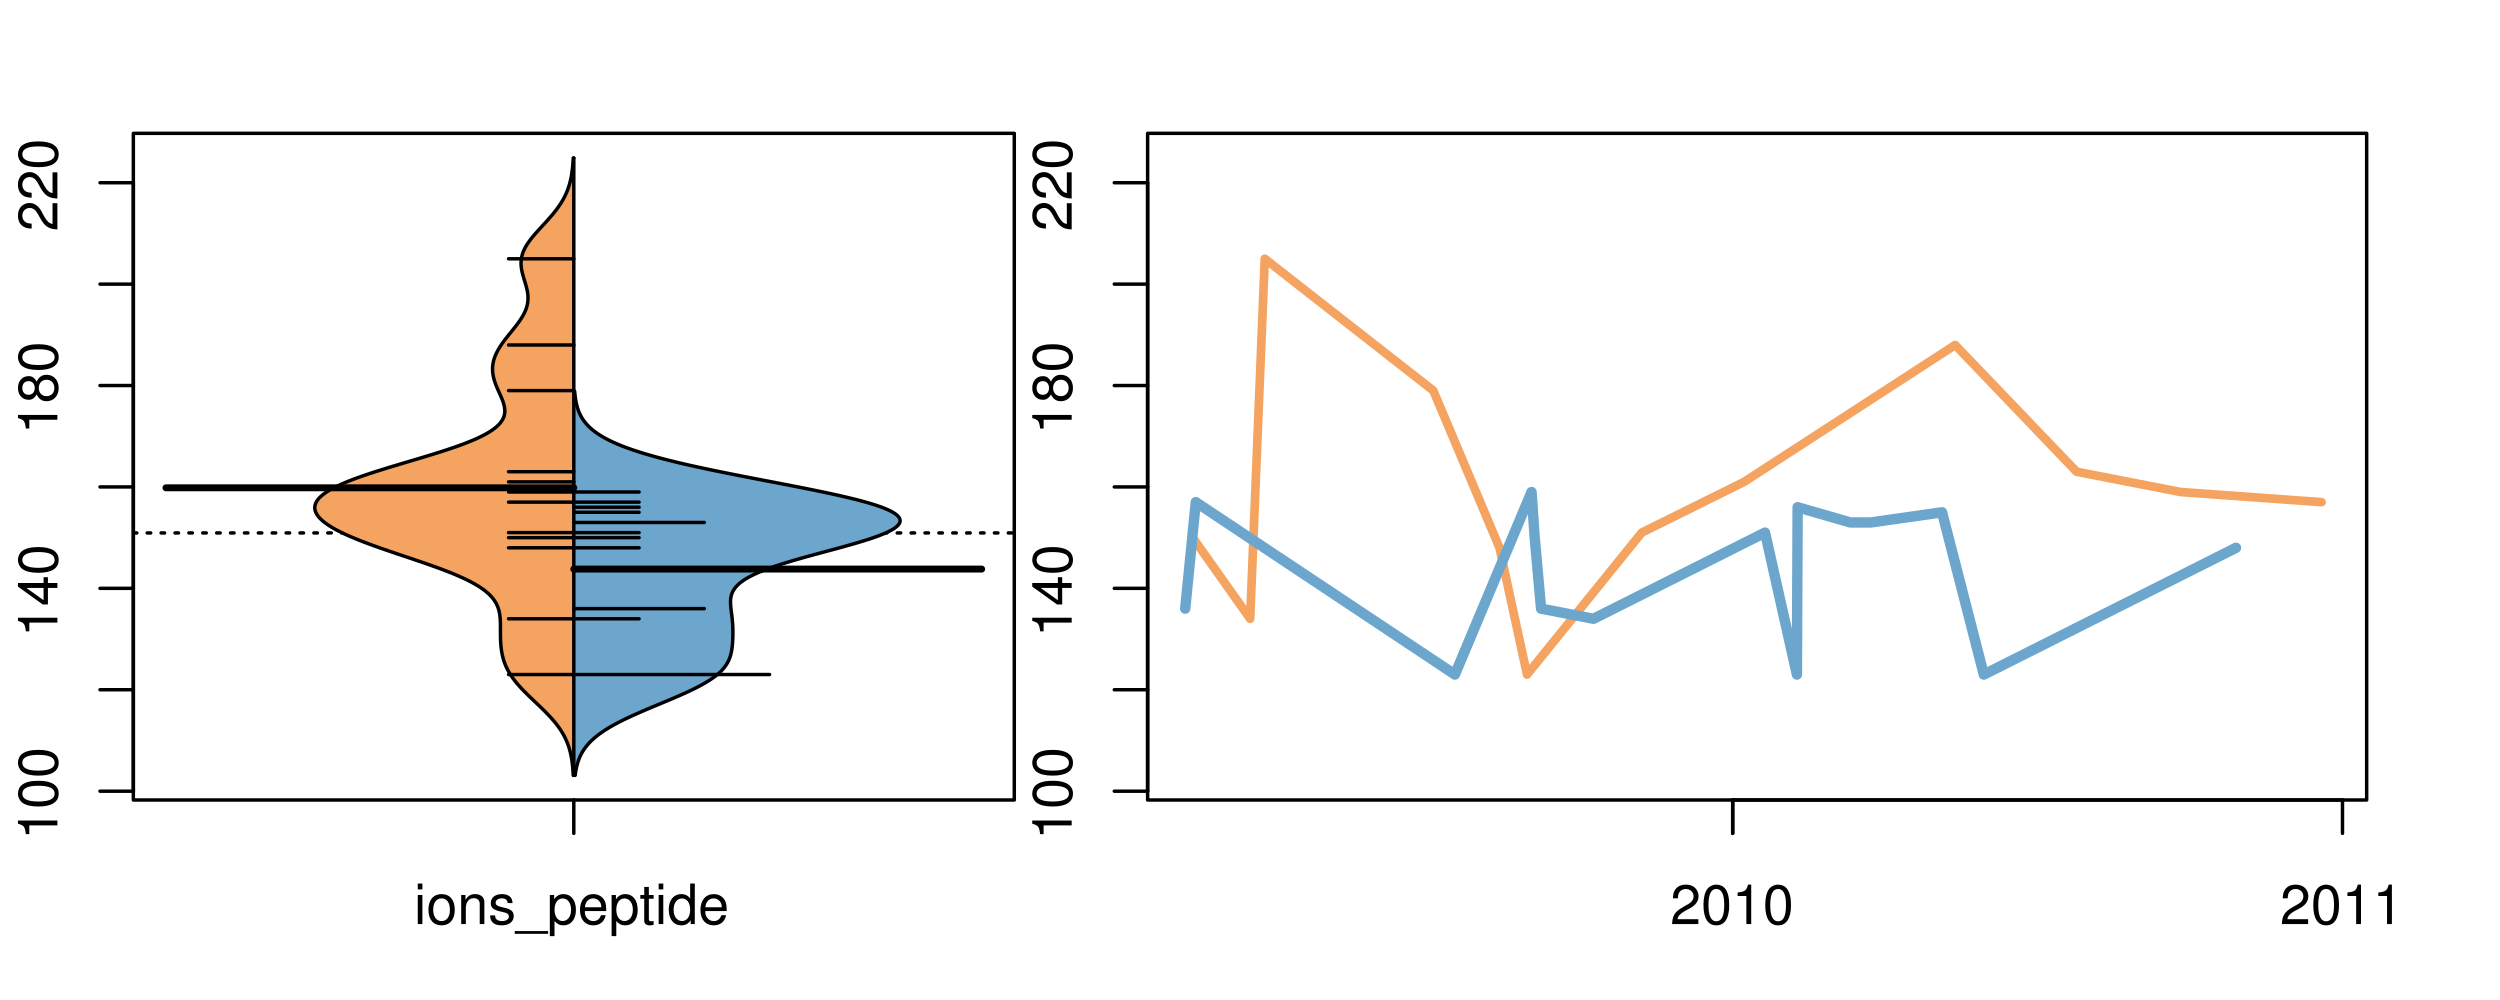 <?xml version="1.0" encoding="UTF-8"?>
<svg xmlns="http://www.w3.org/2000/svg" xmlns:xlink="http://www.w3.org/1999/xlink" width="540pt" height="216pt" viewBox="0 0 540 216" version="1.1">
<defs>
<g>
<symbol overflow="visible" id="glyph0-0">
<path style="stroke:none;" d="M -6.062 -3.109 L 0 -3.109 L 0 -4.156 L -8.516 -4.156 L -8.516 -3.469 C -7.203 -3.094 -7.016 -2.859 -6.812 -1.219 L -6.062 -1.219 Z M -6.062 -3.109 "/>
</symbol>
<symbol overflow="visible" id="glyph0-1">
<path style="stroke:none;" d="M -8.516 -3.297 C -8.516 -2.516 -8.156 -1.781 -7.578 -1.344 C -6.828 -0.797 -5.688 -0.516 -4.109 -0.516 C -1.25 -0.516 0.281 -1.469 0.281 -3.297 C 0.281 -5.094 -1.25 -6.078 -4.047 -6.078 C -5.703 -6.078 -6.797 -5.812 -7.578 -5.25 C -8.172 -4.812 -8.516 -4.109 -8.516 -3.297 Z M -7.578 -3.297 C -7.578 -4.438 -6.422 -5 -4.141 -5 C -1.734 -5 -0.594 -4.453 -0.594 -3.281 C -0.594 -2.156 -1.781 -1.594 -4.109 -1.594 C -6.438 -1.594 -7.578 -2.156 -7.578 -3.297 Z M -7.578 -3.297 "/>
</symbol>
<symbol overflow="visible" id="glyph0-2">
<path style="stroke:none;" d="M -2.047 -3.922 L 0 -3.922 L 0 -4.984 L -2.047 -4.984 L -2.047 -6.234 L -2.984 -6.234 L -2.984 -4.984 L -8.516 -4.984 L -8.516 -4.203 L -3.156 -0.344 L -2.047 -0.344 Z M -2.984 -3.922 L -2.984 -1.266 L -6.703 -3.922 Z M -2.984 -3.922 "/>
</symbol>
<symbol overflow="visible" id="glyph0-3">
<path style="stroke:none;" d="M -4.469 -4.688 C -5 -5.562 -5.438 -5.859 -6.234 -5.859 C -7.578 -5.859 -8.516 -4.812 -8.516 -3.297 C -8.516 -1.797 -7.578 -0.75 -6.234 -0.75 C -5.453 -0.75 -5.016 -1.031 -4.469 -1.891 C -4.016 -0.922 -3.297 -0.438 -2.359 -0.438 C -0.797 -0.438 0.281 -1.625 0.281 -3.297 C 0.281 -4.984 -0.797 -6.156 -2.359 -6.156 C -3.297 -6.156 -4.016 -5.672 -4.469 -4.688 Z M -7.578 -3.297 C -7.578 -4.203 -7.047 -4.781 -6.219 -4.781 C -5.422 -4.781 -4.891 -4.188 -4.891 -3.297 C -4.891 -2.406 -5.422 -1.828 -6.234 -1.828 C -7.047 -1.828 -7.578 -2.406 -7.578 -3.297 Z M -4.016 -3.297 C -4.016 -4.359 -3.344 -5.078 -2.344 -5.078 C -1.328 -5.078 -0.656 -4.359 -0.656 -3.281 C -0.656 -2.25 -1.344 -1.531 -2.344 -1.531 C -3.344 -1.531 -4.016 -2.25 -4.016 -3.297 Z M -4.016 -3.297 "/>
</symbol>
<symbol overflow="visible" id="glyph0-4">
<path style="stroke:none;" d="M -1.047 -6.078 L -1.047 -1.594 C -1.734 -1.703 -2.188 -2.094 -2.797 -3.125 L -3.438 -4.328 C -4.094 -5.516 -4.969 -6.125 -6.016 -6.125 C -6.719 -6.125 -7.375 -5.844 -7.844 -5.344 C -8.297 -4.844 -8.516 -4.219 -8.516 -3.406 C -8.516 -2.328 -8.125 -1.531 -7.406 -1.062 C -6.953 -0.75 -6.422 -0.625 -5.562 -0.594 L -5.562 -1.656 C -6.125 -1.688 -6.484 -1.766 -6.75 -1.906 C -7.266 -2.188 -7.578 -2.734 -7.578 -3.375 C -7.578 -4.328 -6.906 -5.047 -5.984 -5.047 C -5.312 -5.047 -4.734 -4.656 -4.312 -3.906 L -3.688 -2.797 C -2.672 -1.016 -1.875 -0.5 0 -0.406 L 0 -6.078 Z M -1.047 -6.078 "/>
</symbol>
<symbol overflow="visible" id="glyph0-5">
<path style="stroke:none;" d="M -8.75 -5.938 L -8.75 -4.938 L -5.5 -4.938 C -6.125 -4.531 -6.469 -3.859 -6.469 -3.016 C -6.469 -1.375 -5.156 -0.312 -3.156 -0.312 C -1.031 -0.312 0.281 -1.359 0.281 -3.047 C 0.281 -3.906 -0.047 -4.516 -0.828 -5.047 L 0 -5.047 L 0 -5.938 Z M -5.531 -3.188 C -5.531 -4.266 -4.578 -4.938 -3.078 -4.938 C -1.625 -4.938 -0.656 -4.25 -0.656 -3.188 C -0.656 -2.094 -1.625 -1.359 -3.094 -1.359 C -4.562 -1.359 -5.531 -2.094 -5.531 -3.188 Z M -5.531 -3.188 "/>
</symbol>
<symbol overflow="visible" id="glyph0-6">
<path style="stroke:none;" d="M -6.281 -3.094 L -6.281 -2.047 L -7.266 -2.047 C -7.688 -2.047 -7.906 -2.297 -7.906 -2.75 C -7.906 -2.828 -7.906 -2.875 -7.891 -3.094 L -8.719 -3.094 C -8.766 -2.875 -8.781 -2.734 -8.781 -2.531 C -8.781 -1.609 -8.25 -1.062 -7.359 -1.062 L -6.281 -1.062 L -6.281 -0.219 L -5.469 -0.219 L -5.469 -1.062 L 0 -1.062 L 0 -2.047 L -5.469 -2.047 L -5.469 -3.094 Z M -6.281 -3.094 "/>
</symbol>
<symbol overflow="visible" id="glyph0-7">
<path style="stroke:none;" d="M 1.516 -6.938 L 1.516 0.266 L 2.109 0.266 L 2.109 -6.938 Z M 1.516 -6.938 "/>
</symbol>
<symbol overflow="visible" id="glyph0-8">
<path style="stroke:none;" d="M -6.469 -3.266 C -6.469 -1.5 -5.203 -0.438 -3.094 -0.438 C -0.984 -0.438 0.281 -1.484 0.281 -3.281 C 0.281 -5.047 -0.984 -6.125 -3.047 -6.125 C -5.219 -6.125 -6.469 -5.078 -6.469 -3.266 Z M -5.547 -3.281 C -5.547 -4.406 -4.625 -5.078 -3.062 -5.078 C -1.578 -5.078 -0.641 -4.375 -0.641 -3.281 C -0.641 -2.156 -1.578 -1.469 -3.094 -1.469 C -4.609 -1.469 -5.547 -2.156 -5.547 -3.281 Z M -5.547 -3.281 "/>
</symbol>
<symbol overflow="visible" id="glyph0-9">
<path style="stroke:none;" d="M -8.75 -1.828 L -8.75 -0.812 L 0 -0.812 L 0 -1.828 Z M -8.75 -1.828 "/>
</symbol>
<symbol overflow="visible" id="glyph0-10">
<path style="stroke:none;" d="M -1.25 -2.297 L -1.25 -1.047 L 0 -1.047 L 0 -2.297 Z M -1.25 -2.297 "/>
</symbol>
<symbol overflow="visible" id="glyph0-11">
<path style="stroke:none;" d="M -3.906 -2.656 L -3.906 -3.234 C -3.906 -4.391 -3.391 -4.984 -2.359 -4.984 C -1.297 -4.984 -0.656 -4.328 -0.656 -3.234 C -0.656 -2.078 -1.234 -1.516 -2.469 -1.438 L -2.469 -0.391 C -1.781 -0.438 -1.344 -0.547 -0.953 -0.75 C -0.141 -1.188 0.281 -2.031 0.281 -3.188 C 0.281 -4.938 -0.766 -6.078 -2.375 -6.078 C -3.453 -6.078 -4.062 -5.656 -4.406 -4.625 C -4.719 -5.422 -5.312 -5.812 -6.172 -5.812 C -7.625 -5.812 -8.516 -4.844 -8.516 -3.234 C -8.516 -1.516 -7.578 -0.594 -5.766 -0.562 L -5.766 -1.625 C -6.281 -1.625 -6.562 -1.688 -6.828 -1.812 C -7.297 -2.047 -7.578 -2.578 -7.578 -3.234 C -7.578 -4.172 -7.031 -4.734 -6.125 -4.734 C -5.531 -4.734 -5.172 -4.531 -4.984 -4.062 C -4.859 -3.766 -4.812 -3.391 -4.797 -2.656 Z M -3.906 -2.656 "/>
</symbol>
<symbol overflow="visible" id="glyph0-12">
<path style="stroke:none;" d="M 0 -3.422 L -6.281 -5.828 L -6.281 -4.703 L -1.188 -2.922 L -6.281 -1.25 L -6.281 -0.125 L 0 -2.328 Z M 0 -3.422 "/>
</symbol>
<symbol overflow="visible" id="glyph0-13">
<path style="stroke:none;" d="M -0.594 -6.422 C -0.562 -6.312 -0.562 -6.266 -0.562 -6.203 C -0.562 -5.859 -0.75 -5.656 -1.062 -5.656 L -4.75 -5.656 C -5.875 -5.656 -6.469 -4.844 -6.469 -3.297 C -6.469 -2.391 -6.203 -1.625 -5.734 -1.219 C -5.406 -0.922 -5.047 -0.797 -4.422 -0.781 L -4.422 -1.781 C -5.203 -1.875 -5.547 -2.328 -5.547 -3.266 C -5.547 -4.156 -5.203 -4.672 -4.609 -4.672 L -4.344 -4.672 C -3.922 -4.672 -3.75 -4.422 -3.641 -3.625 C -3.469 -2.203 -3.422 -1.984 -3.266 -1.609 C -2.969 -0.875 -2.406 -0.5 -1.578 -0.5 C -0.438 -0.5 0.281 -1.297 0.281 -2.562 C 0.281 -3.359 0 -4 -0.641 -4.703 C -0.016 -4.781 0.281 -5.094 0.281 -5.734 C 0.281 -5.938 0.25 -6.094 0.172 -6.422 Z M -1.984 -4.672 C -1.641 -4.672 -1.438 -4.578 -1.156 -4.266 C -0.797 -3.859 -0.594 -3.375 -0.594 -2.781 C -0.594 -2 -0.969 -1.547 -1.609 -1.547 C -2.266 -1.547 -2.609 -1.984 -2.766 -3.062 C -2.906 -4.109 -2.953 -4.328 -3.109 -4.672 Z M -1.984 -4.672 "/>
</symbol>
<symbol overflow="visible" id="glyph0-14">
<path style="stroke:none;" d="M 0 -5.781 L -6.281 -5.781 L -6.281 -4.781 L -2.719 -4.781 C -1.438 -4.781 -0.594 -4.109 -0.594 -3.078 C -0.594 -2.281 -1.078 -1.781 -1.844 -1.781 L -6.281 -1.781 L -6.281 -0.781 L -1.438 -0.781 C -0.391 -0.781 0.281 -1.562 0.281 -2.781 C 0.281 -3.703 -0.047 -4.297 -0.875 -4.891 L 0 -4.891 Z M 0 -5.781 "/>
</symbol>
<symbol overflow="visible" id="glyph0-15">
<path style="stroke:none;" d="M -2.812 -6.156 C -3.766 -6.156 -4.344 -6.078 -4.812 -5.906 C -5.844 -5.5 -6.469 -4.531 -6.469 -3.359 C -6.469 -1.609 -5.125 -0.484 -3.062 -0.484 C -1 -0.484 0.281 -1.578 0.281 -3.344 C 0.281 -4.781 -0.547 -5.766 -1.906 -6.031 L -1.906 -5.016 C -1.078 -4.734 -0.641 -4.172 -0.641 -3.375 C -0.641 -2.734 -0.938 -2.203 -1.469 -1.859 C -1.828 -1.625 -2.188 -1.531 -2.812 -1.531 Z M -3.625 -1.547 C -4.781 -1.625 -5.547 -2.344 -5.547 -3.344 C -5.547 -4.328 -4.734 -5.094 -3.703 -5.094 C -3.672 -5.094 -3.641 -5.094 -3.625 -5.078 Z M -3.625 -1.547 "/>
</symbol>
<symbol overflow="visible" id="glyph1-0">
<path style="stroke:none;" d="M 1.797 -6.281 L 0.797 -6.281 L 0.797 0 L 1.797 0 Z M 1.797 -8.75 L 0.797 -8.75 L 0.797 -7.484 L 1.797 -7.484 Z M 1.797 -8.75 "/>
</symbol>
<symbol overflow="visible" id="glyph1-1">
<path style="stroke:none;" d="M 3.266 -6.469 C 1.5 -6.469 0.438 -5.203 0.438 -3.094 C 0.438 -0.984 1.484 0.281 3.281 0.281 C 5.047 0.281 6.125 -0.984 6.125 -3.047 C 6.125 -5.219 5.078 -6.469 3.266 -6.469 Z M 3.281 -5.547 C 4.406 -5.547 5.078 -4.625 5.078 -3.062 C 5.078 -1.578 4.375 -0.641 3.281 -0.641 C 2.156 -0.641 1.469 -1.578 1.469 -3.094 C 1.469 -4.609 2.156 -5.547 3.281 -5.547 Z M 3.281 -5.547 "/>
</symbol>
<symbol overflow="visible" id="glyph1-2">
<path style="stroke:none;" d="M 0.844 -6.281 L 0.844 0 L 1.844 0 L 1.844 -3.469 C 1.844 -4.75 2.516 -5.594 3.547 -5.594 C 4.344 -5.594 4.844 -5.109 4.844 -4.359 L 4.844 0 L 5.844 0 L 5.844 -4.75 C 5.844 -5.797 5.062 -6.469 3.859 -6.469 C 2.922 -6.469 2.312 -6.109 1.766 -5.234 L 1.766 -6.281 Z M 0.844 -6.281 "/>
</symbol>
<symbol overflow="visible" id="glyph1-3">
<path style="stroke:none;" d="M 5.25 -4.531 C 5.25 -5.766 4.422 -6.469 2.969 -6.469 C 1.516 -6.469 0.562 -5.719 0.562 -4.547 C 0.562 -3.562 1.062 -3.094 2.562 -2.734 L 3.484 -2.516 C 4.188 -2.344 4.469 -2.094 4.469 -1.625 C 4.469 -1.047 3.875 -0.641 3 -0.641 C 2.453 -0.641 2 -0.797 1.75 -1.062 C 1.594 -1.25 1.531 -1.422 1.469 -1.875 L 0.406 -1.875 C 0.453 -0.422 1.266 0.281 2.922 0.281 C 4.5 0.281 5.516 -0.5 5.516 -1.719 C 5.516 -2.656 4.984 -3.172 3.734 -3.469 L 2.766 -3.703 C 1.953 -3.891 1.609 -4.156 1.609 -4.594 C 1.609 -5.172 2.125 -5.547 2.938 -5.547 C 3.75 -5.547 4.172 -5.203 4.203 -4.531 Z M 5.25 -4.531 "/>
</symbol>
<symbol overflow="visible" id="glyph1-4">
<path style="stroke:none;" d="M 6.938 1.516 L -0.266 1.516 L -0.266 2.109 L 6.938 2.109 Z M 6.938 1.516 "/>
</symbol>
<symbol overflow="visible" id="glyph1-5">
<path style="stroke:none;" d="M 0.641 2.609 L 1.656 2.609 L 1.656 -0.656 C 2.188 -0.016 2.766 0.281 3.594 0.281 C 5.203 0.281 6.281 -1.031 6.281 -3.031 C 6.281 -5.141 5.25 -6.469 3.578 -6.469 C 2.719 -6.469 2.047 -6.078 1.578 -5.344 L 1.578 -6.281 L 0.641 -6.281 Z M 3.406 -5.531 C 4.516 -5.531 5.234 -4.562 5.234 -3.062 C 5.234 -1.625 4.5 -0.656 3.406 -0.656 C 2.359 -0.656 1.656 -1.625 1.656 -3.094 C 1.656 -4.578 2.359 -5.531 3.406 -5.531 Z M 3.406 -5.531 "/>
</symbol>
<symbol overflow="visible" id="glyph1-6">
<path style="stroke:none;" d="M 6.156 -2.812 C 6.156 -3.766 6.078 -4.344 5.906 -4.812 C 5.5 -5.844 4.531 -6.469 3.359 -6.469 C 1.609 -6.469 0.484 -5.125 0.484 -3.062 C 0.484 -1 1.578 0.281 3.344 0.281 C 4.781 0.281 5.766 -0.547 6.031 -1.906 L 5.016 -1.906 C 4.734 -1.078 4.172 -0.641 3.375 -0.641 C 2.734 -0.641 2.203 -0.938 1.859 -1.469 C 1.625 -1.828 1.531 -2.188 1.531 -2.812 Z M 1.547 -3.625 C 1.625 -4.781 2.344 -5.547 3.344 -5.547 C 4.328 -5.547 5.094 -4.734 5.094 -3.703 C 5.094 -3.672 5.094 -3.641 5.078 -3.625 Z M 1.547 -3.625 "/>
</symbol>
<symbol overflow="visible" id="glyph1-7">
<path style="stroke:none;" d="M 3.047 -6.281 L 2.016 -6.281 L 2.016 -8.016 L 1.016 -8.016 L 1.016 -6.281 L 0.172 -6.281 L 0.172 -5.469 L 1.016 -5.469 L 1.016 -0.719 C 1.016 -0.078 1.453 0.281 2.234 0.281 C 2.469 0.281 2.719 0.25 3.047 0.188 L 3.047 -0.641 C 2.922 -0.609 2.766 -0.594 2.562 -0.594 C 2.141 -0.594 2.016 -0.719 2.016 -1.156 L 2.016 -5.469 L 3.047 -5.469 Z M 3.047 -6.281 "/>
</symbol>
<symbol overflow="visible" id="glyph1-8">
<path style="stroke:none;" d="M 5.938 -8.75 L 4.938 -8.75 L 4.938 -5.5 C 4.531 -6.125 3.859 -6.469 3.016 -6.469 C 1.375 -6.469 0.312 -5.156 0.312 -3.156 C 0.312 -1.031 1.359 0.281 3.047 0.281 C 3.906 0.281 4.516 -0.047 5.047 -0.828 L 5.047 0 L 5.938 0 Z M 3.188 -5.531 C 4.266 -5.531 4.938 -4.578 4.938 -3.078 C 4.938 -1.625 4.25 -0.656 3.188 -0.656 C 2.094 -0.656 1.359 -1.625 1.359 -3.094 C 1.359 -4.562 2.094 -5.531 3.188 -5.531 Z M 3.188 -5.531 "/>
</symbol>
<symbol overflow="visible" id="glyph1-9">
<path style="stroke:none;" d="M 6.078 -1.047 L 1.594 -1.047 C 1.703 -1.734 2.094 -2.188 3.125 -2.797 L 4.328 -3.438 C 5.516 -4.094 6.125 -4.969 6.125 -6.016 C 6.125 -6.719 5.844 -7.375 5.344 -7.844 C 4.844 -8.297 4.219 -8.516 3.406 -8.516 C 2.328 -8.516 1.531 -8.125 1.062 -7.406 C 0.75 -6.953 0.625 -6.422 0.594 -5.562 L 1.656 -5.562 C 1.688 -6.125 1.766 -6.484 1.906 -6.75 C 2.188 -7.266 2.734 -7.578 3.375 -7.578 C 4.328 -7.578 5.047 -6.906 5.047 -5.984 C 5.047 -5.312 4.656 -4.734 3.906 -4.312 L 2.797 -3.688 C 1.016 -2.672 0.5 -1.875 0.406 0 L 6.078 0 Z M 6.078 -1.047 "/>
</symbol>
<symbol overflow="visible" id="glyph1-10">
<path style="stroke:none;" d="M 3.297 -8.516 C 2.516 -8.516 1.781 -8.156 1.344 -7.578 C 0.797 -6.828 0.516 -5.688 0.516 -4.109 C 0.516 -1.25 1.469 0.281 3.297 0.281 C 5.094 0.281 6.078 -1.25 6.078 -4.047 C 6.078 -5.703 5.812 -6.797 5.25 -7.578 C 4.812 -8.172 4.109 -8.516 3.297 -8.516 Z M 3.297 -7.578 C 4.438 -7.578 5 -6.422 5 -4.141 C 5 -1.734 4.453 -0.594 3.281 -0.594 C 2.156 -0.594 1.594 -1.781 1.594 -4.109 C 1.594 -6.438 2.156 -7.578 3.297 -7.578 Z M 3.297 -7.578 "/>
</symbol>
<symbol overflow="visible" id="glyph1-11">
<path style="stroke:none;" d="M 3.109 -6.062 L 3.109 0 L 4.156 0 L 4.156 -8.516 L 3.469 -8.516 C 3.094 -7.203 2.859 -7.016 1.219 -6.812 L 1.219 -6.062 Z M 3.109 -6.062 "/>
</symbol>
</g>
<clipPath id="clip1">
  <path d="M 28.801 28.801 L 220.086 28.801 L 220.086 173.801 L 28.801 173.801 Z M 28.801 28.801 "/>
</clipPath>
<clipPath id="clip2">
  <path d="M 247.887 28.801 L 512.199 28.801 L 512.199 173.801 L 247.887 173.801 Z M 247.887 28.801 "/>
</clipPath>
<clipPath id="clip3">
  <path d="M 233.484 14.398 L 526.598 14.398 L 526.598 188.199 L 233.484 188.199 Z M 233.484 14.398 "/>
</clipPath>
<clipPath id="clip4">
  <path d="M 247.887 28.801 L 512.199 28.801 L 512.199 173.801 L 247.887 173.801 Z M 247.887 28.801 "/>
</clipPath>
</defs>
<g id="surface781">
<path style="fill:none;stroke-width:0.75;stroke-linecap:round;stroke-linejoin:round;stroke:rgb(0%,0%,0%);stroke-opacity:1;stroke-miterlimit:10;" d="M 28.801 172.801 L 219.086 172.801 L 219.086 28.801 L 28.801 28.801 L 28.801 172.801 "/>
<path style="fill:none;stroke-width:0.75;stroke-linecap:round;stroke-linejoin:round;stroke:rgb(0%,0%,0%);stroke-opacity:1;stroke-miterlimit:10;" d="M 28.801 170.895 L 28.801 39.469 "/>
<path style="fill:none;stroke-width:0.75;stroke-linecap:round;stroke-linejoin:round;stroke:rgb(0%,0%,0%);stroke-opacity:1;stroke-miterlimit:10;" d="M 28.801 170.895 L 21.602 170.895 "/>
<path style="fill:none;stroke-width:0.75;stroke-linecap:round;stroke-linejoin:round;stroke:rgb(0%,0%,0%);stroke-opacity:1;stroke-miterlimit:10;" d="M 28.801 148.988 L 21.602 148.988 "/>
<path style="fill:none;stroke-width:0.75;stroke-linecap:round;stroke-linejoin:round;stroke:rgb(0%,0%,0%);stroke-opacity:1;stroke-miterlimit:10;" d="M 28.801 127.086 L 21.602 127.086 "/>
<path style="fill:none;stroke-width:0.75;stroke-linecap:round;stroke-linejoin:round;stroke:rgb(0%,0%,0%);stroke-opacity:1;stroke-miterlimit:10;" d="M 28.801 105.18 L 21.602 105.18 "/>
<path style="fill:none;stroke-width:0.75;stroke-linecap:round;stroke-linejoin:round;stroke:rgb(0%,0%,0%);stroke-opacity:1;stroke-miterlimit:10;" d="M 28.801 83.277 L 21.602 83.277 "/>
<path style="fill:none;stroke-width:0.75;stroke-linecap:round;stroke-linejoin:round;stroke:rgb(0%,0%,0%);stroke-opacity:1;stroke-miterlimit:10;" d="M 28.801 61.371 L 21.602 61.371 "/>
<path style="fill:none;stroke-width:0.75;stroke-linecap:round;stroke-linejoin:round;stroke:rgb(0%,0%,0%);stroke-opacity:1;stroke-miterlimit:10;" d="M 28.801 39.469 L 21.602 39.469 "/>
<g style="fill:rgb(0%,0%,0%);fill-opacity:1;">
  <use xlink:href="#glyph0-0" x="12.396" y="181.395"/>
  <use xlink:href="#glyph0-1" x="12.396" y="174.723"/>
  <use xlink:href="#glyph0-1" x="12.396" y="168.051"/>
</g>
<g style="fill:rgb(0%,0%,0%);fill-opacity:1;">
  <use xlink:href="#glyph0-0" x="12.396" y="137.586"/>
  <use xlink:href="#glyph0-2" x="12.396" y="130.914"/>
  <use xlink:href="#glyph0-1" x="12.396" y="124.242"/>
</g>
<g style="fill:rgb(0%,0%,0%);fill-opacity:1;">
  <use xlink:href="#glyph0-0" x="12.396" y="93.777"/>
  <use xlink:href="#glyph0-3" x="12.396" y="87.105"/>
  <use xlink:href="#glyph0-1" x="12.396" y="80.434"/>
</g>
<g style="fill:rgb(0%,0%,0%);fill-opacity:1;">
  <use xlink:href="#glyph0-4" x="12.396" y="49.969"/>
  <use xlink:href="#glyph0-4" x="12.396" y="43.297"/>
  <use xlink:href="#glyph0-1" x="12.396" y="36.625"/>
</g>
<path style="fill:none;stroke-width:0.75;stroke-linecap:round;stroke-linejoin:round;stroke:rgb(0%,0%,0%);stroke-opacity:1;stroke-miterlimit:10;" d="M 123.941 172.801 L 123.941 172.801 "/>
<path style="fill:none;stroke-width:0.75;stroke-linecap:round;stroke-linejoin:round;stroke:rgb(0%,0%,0%);stroke-opacity:1;stroke-miterlimit:10;" d="M 123.941 172.801 L 123.941 180 "/>
<g style="fill:rgb(0%,0%,0%);fill-opacity:1;">
  <use xlink:href="#glyph1-0" x="89.441" y="199.596"/>
  <use xlink:href="#glyph1-1" x="92.105" y="199.596"/>
  <use xlink:href="#glyph1-2" x="98.777" y="199.596"/>
  <use xlink:href="#glyph1-3" x="105.449" y="199.596"/>
  <use xlink:href="#glyph1-4" x="111.449" y="199.596"/>
  <use xlink:href="#glyph1-5" x="118.121" y="199.596"/>
  <use xlink:href="#glyph1-6" x="124.793" y="199.596"/>
  <use xlink:href="#glyph1-5" x="131.465" y="199.596"/>
  <use xlink:href="#glyph1-7" x="138.137" y="199.596"/>
  <use xlink:href="#glyph1-0" x="141.473" y="199.596"/>
  <use xlink:href="#glyph1-8" x="144.137" y="199.596"/>
  <use xlink:href="#glyph1-6" x="150.809" y="199.596"/>
</g>
<g clip-path="url(#clip1)" clip-rule="nonzero">
<path style="fill:none;stroke-width:0.75;stroke-linecap:round;stroke-linejoin:round;stroke:rgb(0%,0%,0%);stroke-opacity:1;stroke-dasharray:0.75,2.25;stroke-miterlimit:10;" d="M 28.801 115.117 L 219.086 115.117 "/>
<path style=" stroke:none;fill-rule:nonzero;fill:rgb(95.686%,64.314%,37.647%);fill-opacity:1;" d="M 123.941 34.133 L 123.82 34.133 L 123.773 34.918 L 123.754 35.176 L 123.715 35.699 L 123.691 35.961 L 123.664 36.223 L 123.637 36.48 L 123.605 36.742 L 123.535 37.266 L 123.496 37.523 L 123.41 38.047 L 123.309 38.57 L 123.25 38.828 L 123.191 39.09 L 123.059 39.613 L 122.984 39.875 L 122.902 40.133 L 122.82 40.395 L 122.734 40.656 L 122.539 41.18 L 122.434 41.438 L 122.324 41.699 L 122.207 41.961 L 122.086 42.223 L 121.957 42.484 L 121.82 42.742 L 121.68 43.004 L 121.531 43.266 L 121.379 43.527 L 121.219 43.789 L 121.055 44.047 L 120.879 44.309 L 120.699 44.57 L 120.516 44.832 L 120.324 45.094 L 120.129 45.352 L 119.93 45.613 L 119.723 45.875 L 119.293 46.398 L 119.07 46.656 L 118.617 47.18 L 118.387 47.441 L 118.152 47.703 L 117.914 47.961 L 117.438 48.484 L 117.195 48.746 L 116.957 49.008 L 116.715 49.266 L 116.477 49.527 L 116.242 49.789 L 116.004 50.051 L 115.773 50.312 L 115.547 50.57 L 115.324 50.832 L 115.105 51.094 L 114.895 51.355 L 114.688 51.617 L 114.488 51.875 L 114.297 52.137 L 114.113 52.398 L 113.938 52.66 L 113.77 52.922 L 113.613 53.18 L 113.465 53.441 L 113.328 53.703 L 113.203 53.965 L 113.086 54.227 L 112.98 54.484 L 112.891 54.746 L 112.805 55.008 L 112.734 55.27 L 112.676 55.527 L 112.629 55.789 L 112.586 56.051 L 112.562 56.312 L 112.547 56.574 L 112.543 56.832 L 112.547 57.094 L 112.562 57.355 L 112.582 57.617 L 112.617 57.879 L 112.656 58.137 L 112.703 58.398 L 112.758 58.66 L 112.816 58.922 L 112.883 59.184 L 112.953 59.441 L 113.023 59.703 L 113.258 60.488 L 113.34 60.746 L 113.496 61.27 L 113.645 61.793 L 113.715 62.051 L 113.777 62.312 L 113.836 62.574 L 113.891 62.836 L 113.938 63.098 L 113.977 63.355 L 114.008 63.617 L 114.031 63.879 L 114.043 64.141 L 114.047 64.402 L 114.043 64.66 L 114.027 64.922 L 114 65.184 L 113.965 65.445 L 113.918 65.707 L 113.859 65.965 L 113.793 66.227 L 113.711 66.488 L 113.621 66.75 L 113.523 67.012 L 113.414 67.27 L 113.289 67.531 L 113.16 67.793 L 113.023 68.055 L 112.875 68.316 L 112.715 68.574 L 112.555 68.836 L 112.383 69.098 L 112.203 69.359 L 112.02 69.621 L 111.828 69.879 L 111.633 70.141 L 111.434 70.402 L 111.23 70.664 L 111.023 70.926 L 110.816 71.184 L 109.973 72.23 L 109.766 72.488 L 109.559 72.75 L 109.152 73.273 L 108.953 73.531 L 108.57 74.055 L 108.387 74.316 L 108.211 74.578 L 108.039 74.836 L 107.875 75.098 L 107.719 75.359 L 107.566 75.621 L 107.426 75.883 L 107.293 76.141 L 107.168 76.402 L 107.051 76.664 L 106.941 76.926 L 106.844 77.188 L 106.754 77.445 L 106.676 77.707 L 106.605 77.969 L 106.547 78.23 L 106.496 78.492 L 106.457 78.75 L 106.426 79.012 L 106.402 79.273 L 106.391 79.535 L 106.391 79.797 L 106.398 80.055 L 106.414 80.316 L 106.441 80.578 L 106.477 80.84 L 106.52 81.102 L 106.57 81.359 L 106.633 81.621 L 106.699 81.883 L 106.773 82.145 L 106.855 82.406 L 106.945 82.664 L 107.039 82.926 L 107.137 83.188 L 107.348 83.711 L 107.461 83.969 L 107.574 84.23 L 107.926 85.016 L 108.043 85.273 L 108.27 85.797 L 108.379 86.059 L 108.484 86.32 L 108.582 86.578 L 108.676 86.84 L 108.762 87.102 L 108.832 87.363 L 108.898 87.625 L 108.957 87.883 L 108.996 88.145 L 109.023 88.406 L 109.039 88.668 L 109.035 88.93 L 109.016 89.188 L 108.98 89.449 L 108.922 89.711 L 108.844 89.973 L 108.746 90.234 L 108.629 90.492 L 108.48 90.754 L 108.309 91.016 L 108.121 91.277 L 107.898 91.539 L 107.648 91.797 L 107.379 92.059 L 107.082 92.32 L 106.746 92.582 L 106.391 92.84 L 106.012 93.102 L 105.59 93.363 L 105.148 93.625 L 104.68 93.887 L 104.176 94.145 L 103.645 94.406 L 103.094 94.668 L 102.508 94.93 L 101.895 95.191 L 101.258 95.449 L 100.598 95.711 L 99.906 95.973 L 99.199 96.234 L 98.473 96.496 L 97.715 96.754 L 96.941 97.016 L 96.156 97.277 L 95.348 97.539 L 94.527 97.801 L 93.691 98.059 L 92.848 98.32 L 91.988 98.582 L 91.125 98.844 L 90.258 99.105 L 89.383 99.363 L 88.504 99.625 L 87.629 99.887 L 86.75 100.148 L 85.879 100.41 L 85.012 100.668 L 84.148 100.93 L 83.297 101.191 L 82.457 101.453 L 81.625 101.715 L 80.812 101.973 L 80.012 102.234 L 79.223 102.496 L 78.461 102.758 L 77.719 103.02 L 76.992 103.277 L 76.293 103.539 L 75.617 103.801 L 74.965 104.062 L 74.336 104.324 L 73.738 104.582 L 73.164 104.844 L 72.613 105.105 L 72.105 105.367 L 71.621 105.629 L 71.156 105.887 L 70.734 106.148 L 70.34 106.41 L 69.973 106.672 L 69.637 106.934 L 69.34 107.191 L 69.062 107.453 L 68.816 107.715 L 68.613 107.977 L 68.434 108.238 L 68.281 108.496 L 68.168 108.758 L 68.082 109.02 L 68.02 109.281 L 67.992 109.543 L 67.996 109.801 L 68.027 110.062 L 68.086 110.324 L 68.18 110.586 L 68.297 110.844 L 68.438 111.105 L 68.613 111.367 L 68.816 111.629 L 69.043 111.891 L 69.297 112.148 L 69.582 112.41 L 69.887 112.672 L 70.219 112.934 L 70.582 113.195 L 70.965 113.453 L 71.367 113.715 L 71.805 113.977 L 72.262 114.238 L 72.738 114.5 L 73.242 114.758 L 73.766 115.02 L 74.309 115.281 L 74.875 115.543 L 75.465 115.805 L 76.066 116.062 L 76.691 116.324 L 77.336 116.586 L 77.992 116.848 L 78.664 117.109 L 79.359 117.367 L 80.062 117.629 L 80.777 117.891 L 81.508 118.152 L 82.246 118.414 L 82.992 118.672 L 83.75 118.934 L 84.512 119.195 L 86.051 119.719 L 86.828 119.977 L 87.602 120.238 L 88.379 120.5 L 89.152 120.762 L 89.922 121.023 L 90.688 121.281 L 91.449 121.543 L 92.199 121.805 L 92.941 122.066 L 93.68 122.328 L 94.398 122.586 L 95.105 122.848 L 95.801 123.109 L 96.48 123.371 L 97.145 123.633 L 97.793 123.891 L 98.418 124.152 L 99.027 124.414 L 99.617 124.676 L 100.191 124.938 L 100.734 125.195 L 101.262 125.457 L 101.77 125.719 L 102.25 125.98 L 102.711 126.242 L 103.152 126.5 L 103.566 126.762 L 103.957 127.023 L 104.332 127.285 L 104.684 127.547 L 105.008 127.805 L 105.312 128.066 L 105.605 128.328 L 105.863 128.59 L 106.109 128.848 L 106.34 129.109 L 106.547 129.371 L 106.734 129.633 L 106.91 129.895 L 107.07 130.152 L 107.211 130.414 L 107.34 130.676 L 107.457 130.938 L 107.555 131.199 L 107.645 131.457 L 107.727 131.719 L 107.793 131.98 L 107.852 132.242 L 107.902 132.504 L 107.945 132.762 L 107.98 133.023 L 108.035 133.547 L 108.051 133.809 L 108.066 134.066 L 108.078 134.328 L 108.086 134.59 L 108.094 135.113 L 108.094 135.371 L 108.098 135.633 L 108.098 135.895 L 108.094 136.156 L 108.094 136.676 L 108.098 136.938 L 108.098 137.199 L 108.105 137.723 L 108.113 137.98 L 108.121 138.242 L 108.133 138.504 L 108.164 139.027 L 108.184 139.285 L 108.207 139.547 L 108.262 140.07 L 108.297 140.332 L 108.336 140.59 L 108.379 140.852 L 108.426 141.113 L 108.477 141.375 L 108.535 141.637 L 108.598 141.895 L 108.664 142.156 L 108.82 142.68 L 108.906 142.941 L 109 143.199 L 109.098 143.461 L 109.203 143.723 L 109.316 143.984 L 109.441 144.246 L 109.566 144.504 L 109.703 144.766 L 109.844 145.027 L 109.996 145.289 L 110.152 145.551 L 110.32 145.809 L 110.492 146.07 L 110.672 146.332 L 110.859 146.594 L 111.059 146.852 L 111.258 147.113 L 111.469 147.375 L 111.684 147.637 L 111.906 147.898 L 112.137 148.156 L 112.371 148.418 L 112.613 148.68 L 112.859 148.941 L 113.109 149.203 L 113.367 149.461 L 113.625 149.723 L 114.156 150.246 L 114.426 150.508 L 114.695 150.766 L 115.242 151.289 L 115.52 151.551 L 115.793 151.812 L 116.066 152.07 L 116.613 152.594 L 117.152 153.117 L 117.418 153.375 L 117.68 153.637 L 117.938 153.898 L 118.191 154.16 L 118.441 154.422 L 118.688 154.68 L 118.93 154.941 L 119.164 155.203 L 119.395 155.465 L 119.617 155.727 L 119.836 155.984 L 120.047 156.246 L 120.25 156.508 L 120.449 156.77 L 120.641 157.031 L 120.828 157.289 L 121.008 157.551 L 121.176 157.812 L 121.34 158.074 L 121.5 158.336 L 121.652 158.594 L 121.934 159.117 L 122.066 159.379 L 122.188 159.641 L 122.309 159.898 L 122.422 160.16 L 122.527 160.422 L 122.629 160.684 L 122.723 160.945 L 122.812 161.203 L 122.898 161.465 L 122.977 161.727 L 123.051 161.988 L 123.121 162.25 L 123.188 162.508 L 123.25 162.77 L 123.305 163.031 L 123.406 163.555 L 123.453 163.812 L 123.496 164.074 L 123.535 164.336 L 123.57 164.598 L 123.602 164.855 L 123.664 165.379 L 123.688 165.641 L 123.715 165.902 L 123.734 166.16 L 123.773 166.684 L 123.805 167.207 L 123.82 167.465 L 123.941 167.465 Z M 123.941 34.133 "/>
<path style="fill:none;stroke-width:0.75;stroke-linecap:round;stroke-linejoin:round;stroke:rgb(0%,0%,0%);stroke-opacity:1;stroke-miterlimit:10;" d="M 123.941 34.133 L 123.82 34.133 L 123.773 34.918 L 123.754 35.176 L 123.715 35.699 L 123.691 35.961 L 123.664 36.223 L 123.637 36.48 L 123.605 36.742 L 123.535 37.266 L 123.496 37.523 L 123.41 38.047 L 123.309 38.57 L 123.25 38.828 L 123.191 39.09 L 123.059 39.613 L 122.984 39.875 L 122.902 40.133 L 122.82 40.395 L 122.734 40.656 L 122.539 41.18 L 122.434 41.438 L 122.324 41.699 L 122.207 41.961 L 122.086 42.223 L 121.957 42.484 L 121.82 42.742 L 121.68 43.004 L 121.531 43.266 L 121.379 43.527 L 121.219 43.789 L 121.055 44.047 L 120.879 44.309 L 120.699 44.57 L 120.516 44.832 L 120.324 45.094 L 120.129 45.352 L 119.93 45.613 L 119.723 45.875 L 119.293 46.398 L 119.07 46.656 L 118.617 47.18 L 118.387 47.441 L 118.152 47.703 L 117.914 47.961 L 117.438 48.484 L 117.195 48.746 L 116.957 49.008 L 116.715 49.266 L 116.477 49.527 L 116.242 49.789 L 116.004 50.051 L 115.773 50.312 L 115.547 50.57 L 115.324 50.832 L 115.105 51.094 L 114.895 51.355 L 114.688 51.617 L 114.488 51.875 L 114.297 52.137 L 114.113 52.398 L 113.938 52.66 L 113.77 52.922 L 113.613 53.18 L 113.465 53.441 L 113.328 53.703 L 113.203 53.965 L 113.086 54.227 L 112.98 54.484 L 112.891 54.746 L 112.805 55.008 L 112.734 55.27 L 112.676 55.527 L 112.629 55.789 L 112.586 56.051 L 112.562 56.312 L 112.547 56.574 L 112.543 56.832 L 112.547 57.094 L 112.562 57.355 L 112.582 57.617 L 112.617 57.879 L 112.656 58.137 L 112.703 58.398 L 112.758 58.66 L 112.816 58.922 L 112.883 59.184 L 112.953 59.441 L 113.023 59.703 L 113.258 60.488 L 113.34 60.746 L 113.496 61.27 L 113.645 61.793 L 113.715 62.051 L 113.777 62.312 L 113.836 62.574 L 113.891 62.836 L 113.938 63.098 L 113.977 63.355 L 114.008 63.617 L 114.031 63.879 L 114.043 64.141 L 114.047 64.402 L 114.043 64.66 L 114.027 64.922 L 114 65.184 L 113.965 65.445 L 113.918 65.707 L 113.859 65.965 L 113.793 66.227 L 113.711 66.488 L 113.621 66.75 L 113.523 67.012 L 113.414 67.27 L 113.289 67.531 L 113.16 67.793 L 113.023 68.055 L 112.875 68.316 L 112.715 68.574 L 112.555 68.836 L 112.383 69.098 L 112.203 69.359 L 112.02 69.621 L 111.828 69.879 L 111.633 70.141 L 111.434 70.402 L 111.23 70.664 L 111.023 70.926 L 110.816 71.184 L 109.973 72.23 L 109.766 72.488 L 109.559 72.75 L 109.152 73.273 L 108.953 73.531 L 108.57 74.055 L 108.387 74.316 L 108.211 74.578 L 108.039 74.836 L 107.875 75.098 L 107.719 75.359 L 107.566 75.621 L 107.426 75.883 L 107.293 76.141 L 107.168 76.402 L 107.051 76.664 L 106.941 76.926 L 106.844 77.188 L 106.754 77.445 L 106.676 77.707 L 106.605 77.969 L 106.547 78.23 L 106.496 78.492 L 106.457 78.75 L 106.426 79.012 L 106.402 79.273 L 106.391 79.535 L 106.391 79.797 L 106.398 80.055 L 106.414 80.316 L 106.441 80.578 L 106.477 80.84 L 106.52 81.102 L 106.57 81.359 L 106.633 81.621 L 106.699 81.883 L 106.773 82.145 L 106.855 82.406 L 106.945 82.664 L 107.039 82.926 L 107.137 83.188 L 107.348 83.711 L 107.461 83.969 L 107.574 84.23 L 107.926 85.016 L 108.043 85.273 L 108.27 85.797 L 108.379 86.059 L 108.484 86.32 L 108.582 86.578 L 108.676 86.84 L 108.762 87.102 L 108.832 87.363 L 108.898 87.625 L 108.957 87.883 L 108.996 88.145 L 109.023 88.406 L 109.039 88.668 L 109.035 88.93 L 109.016 89.188 L 108.98 89.449 L 108.922 89.711 L 108.844 89.973 L 108.746 90.234 L 108.629 90.492 L 108.48 90.754 L 108.309 91.016 L 108.121 91.277 L 107.898 91.539 L 107.648 91.797 L 107.379 92.059 L 107.082 92.32 L 106.746 92.582 L 106.391 92.84 L 106.012 93.102 L 105.59 93.363 L 105.148 93.625 L 104.68 93.887 L 104.176 94.145 L 103.645 94.406 L 103.094 94.668 L 102.508 94.93 L 101.895 95.191 L 101.258 95.449 L 100.598 95.711 L 99.906 95.973 L 99.199 96.234 L 98.473 96.496 L 97.715 96.754 L 96.941 97.016 L 96.156 97.277 L 95.348 97.539 L 94.527 97.801 L 93.691 98.059 L 92.848 98.32 L 91.988 98.582 L 91.125 98.844 L 90.258 99.105 L 89.383 99.363 L 88.504 99.625 L 87.629 99.887 L 86.75 100.148 L 85.879 100.41 L 85.012 100.668 L 84.148 100.93 L 83.297 101.191 L 82.457 101.453 L 81.625 101.715 L 80.812 101.973 L 80.012 102.234 L 79.223 102.496 L 78.461 102.758 L 77.719 103.02 L 76.992 103.277 L 76.293 103.539 L 75.617 103.801 L 74.965 104.062 L 74.336 104.324 L 73.738 104.582 L 73.164 104.844 L 72.613 105.105 L 72.105 105.367 L 71.621 105.629 L 71.156 105.887 L 70.734 106.148 L 70.34 106.41 L 69.973 106.672 L 69.637 106.934 L 69.34 107.191 L 69.062 107.453 L 68.816 107.715 L 68.613 107.977 L 68.434 108.238 L 68.281 108.496 L 68.168 108.758 L 68.082 109.02 L 68.02 109.281 L 67.992 109.543 L 67.996 109.801 L 68.027 110.062 L 68.086 110.324 L 68.18 110.586 L 68.297 110.844 L 68.438 111.105 L 68.613 111.367 L 68.816 111.629 L 69.043 111.891 L 69.297 112.148 L 69.582 112.41 L 69.887 112.672 L 70.219 112.934 L 70.582 113.195 L 70.965 113.453 L 71.367 113.715 L 71.805 113.977 L 72.262 114.238 L 72.738 114.5 L 73.242 114.758 L 73.766 115.02 L 74.309 115.281 L 74.875 115.543 L 75.465 115.805 L 76.066 116.062 L 76.691 116.324 L 77.336 116.586 L 77.992 116.848 L 78.664 117.109 L 79.359 117.367 L 80.062 117.629 L 80.777 117.891 L 81.508 118.152 L 82.246 118.414 L 82.992 118.672 L 83.75 118.934 L 84.512 119.195 L 86.051 119.719 L 86.828 119.977 L 87.602 120.238 L 88.379 120.5 L 89.152 120.762 L 89.922 121.023 L 90.688 121.281 L 91.449 121.543 L 92.199 121.805 L 92.941 122.066 L 93.68 122.328 L 94.398 122.586 L 95.105 122.848 L 95.801 123.109 L 96.48 123.371 L 97.145 123.633 L 97.793 123.891 L 98.418 124.152 L 99.027 124.414 L 99.617 124.676 L 100.191 124.938 L 100.734 125.195 L 101.262 125.457 L 101.77 125.719 L 102.25 125.98 L 102.711 126.242 L 103.152 126.5 L 103.566 126.762 L 103.957 127.023 L 104.332 127.285 L 104.684 127.547 L 105.008 127.805 L 105.312 128.066 L 105.605 128.328 L 105.863 128.59 L 106.109 128.848 L 106.34 129.109 L 106.547 129.371 L 106.734 129.633 L 106.91 129.895 L 107.07 130.152 L 107.211 130.414 L 107.34 130.676 L 107.457 130.938 L 107.555 131.199 L 107.645 131.457 L 107.727 131.719 L 107.793 131.98 L 107.852 132.242 L 107.902 132.504 L 107.945 132.762 L 107.98 133.023 L 108.035 133.547 L 108.051 133.809 L 108.066 134.066 L 108.078 134.328 L 108.086 134.59 L 108.094 135.113 L 108.094 135.371 L 108.098 135.633 L 108.098 135.895 L 108.094 136.156 L 108.094 136.676 L 108.098 136.938 L 108.098 137.199 L 108.105 137.723 L 108.113 137.98 L 108.121 138.242 L 108.133 138.504 L 108.164 139.027 L 108.184 139.285 L 108.207 139.547 L 108.262 140.07 L 108.297 140.332 L 108.336 140.59 L 108.379 140.852 L 108.426 141.113 L 108.477 141.375 L 108.535 141.637 L 108.598 141.895 L 108.664 142.156 L 108.82 142.68 L 108.906 142.941 L 109 143.199 L 109.098 143.461 L 109.203 143.723 L 109.316 143.984 L 109.441 144.246 L 109.566 144.504 L 109.703 144.766 L 109.844 145.027 L 109.996 145.289 L 110.152 145.551 L 110.32 145.809 L 110.492 146.07 L 110.672 146.332 L 110.859 146.594 L 111.059 146.852 L 111.258 147.113 L 111.469 147.375 L 111.684 147.637 L 111.906 147.898 L 112.137 148.156 L 112.371 148.418 L 112.613 148.68 L 112.859 148.941 L 113.109 149.203 L 113.367 149.461 L 113.625 149.723 L 114.156 150.246 L 114.426 150.508 L 114.695 150.766 L 115.242 151.289 L 115.52 151.551 L 115.793 151.812 L 116.066 152.07 L 116.613 152.594 L 117.152 153.117 L 117.418 153.375 L 117.68 153.637 L 117.938 153.898 L 118.191 154.16 L 118.441 154.422 L 118.688 154.68 L 118.93 154.941 L 119.164 155.203 L 119.395 155.465 L 119.617 155.727 L 119.836 155.984 L 120.047 156.246 L 120.25 156.508 L 120.449 156.77 L 120.641 157.031 L 120.828 157.289 L 121.008 157.551 L 121.176 157.812 L 121.34 158.074 L 121.5 158.336 L 121.652 158.594 L 121.934 159.117 L 122.066 159.379 L 122.188 159.641 L 122.309 159.898 L 122.422 160.16 L 122.527 160.422 L 122.629 160.684 L 122.723 160.945 L 122.812 161.203 L 122.898 161.465 L 122.977 161.727 L 123.051 161.988 L 123.121 162.25 L 123.188 162.508 L 123.25 162.77 L 123.305 163.031 L 123.406 163.555 L 123.453 163.812 L 123.496 164.074 L 123.535 164.336 L 123.57 164.598 L 123.602 164.855 L 123.664 165.379 L 123.688 165.641 L 123.715 165.902 L 123.734 166.16 L 123.773 166.684 L 123.805 167.207 L 123.82 167.465 L 123.941 167.465 "/>
<path style=" stroke:none;fill-rule:nonzero;fill:rgb(42.353%,65.098%,80.392%);fill-opacity:1;" d="M 123.941 167.465 L 124.238 167.465 L 124.258 167.305 L 124.281 167.141 L 124.301 166.98 L 124.328 166.816 L 124.352 166.656 L 124.379 166.492 L 124.406 166.332 L 124.469 166.004 L 124.504 165.844 L 124.539 165.68 L 124.578 165.52 L 124.617 165.355 L 124.66 165.195 L 124.703 165.031 L 124.75 164.871 L 124.852 164.543 L 124.906 164.383 L 124.961 164.219 L 125.02 164.059 L 125.082 163.895 L 125.148 163.734 L 125.219 163.57 L 125.289 163.41 L 125.363 163.246 L 125.441 163.082 L 125.523 162.922 L 125.609 162.758 L 125.699 162.598 L 125.793 162.434 L 125.891 162.273 L 125.992 162.109 L 126.098 161.949 L 126.324 161.621 L 126.441 161.461 L 126.566 161.297 L 126.695 161.137 L 126.832 160.973 L 126.969 160.812 L 127.113 160.648 L 127.262 160.484 L 127.414 160.324 L 127.574 160.16 L 127.742 160 L 127.91 159.836 L 128.086 159.676 L 128.27 159.512 L 128.457 159.352 L 128.652 159.188 L 128.852 159.023 L 129.055 158.863 L 129.266 158.699 L 129.484 158.539 L 129.707 158.375 L 129.938 158.215 L 130.176 158.051 L 130.414 157.891 L 130.664 157.727 L 130.918 157.562 L 131.18 157.402 L 131.445 157.238 L 131.719 157.078 L 131.996 156.914 L 132.277 156.754 L 132.57 156.59 L 132.867 156.43 L 133.168 156.266 L 133.477 156.102 L 133.789 155.941 L 134.109 155.777 L 134.43 155.617 L 134.762 155.453 L 135.094 155.293 L 135.434 155.129 L 135.777 154.969 L 136.125 154.805 L 136.477 154.641 L 136.832 154.48 L 137.195 154.316 L 137.559 154.156 L 137.926 153.992 L 138.297 153.832 L 138.672 153.668 L 139.047 153.508 L 139.426 153.344 L 139.809 153.18 L 140.191 153.02 L 140.578 152.855 L 140.965 152.695 L 141.352 152.531 L 141.742 152.371 L 142.129 152.207 L 142.52 152.043 L 142.91 151.883 L 143.297 151.719 L 143.688 151.559 L 144.074 151.395 L 144.461 151.234 L 144.844 151.07 L 145.227 150.91 L 145.609 150.746 L 145.984 150.582 L 146.363 150.422 L 146.734 150.258 L 147.102 150.098 L 147.465 149.934 L 147.828 149.773 L 148.184 149.609 L 148.535 149.449 L 148.883 149.285 L 149.227 149.121 L 149.562 148.961 L 149.895 148.797 L 150.219 148.637 L 150.539 148.473 L 150.852 148.312 L 151.16 148.148 L 151.461 147.988 L 151.754 147.824 L 152.043 147.66 L 152.32 147.5 L 152.598 147.336 L 152.859 147.176 L 153.121 147.012 L 153.371 146.852 L 153.613 146.688 L 153.855 146.527 L 154.082 146.363 L 154.305 146.199 L 154.52 146.039 L 154.723 145.875 L 154.926 145.715 L 155.113 145.551 L 155.301 145.391 L 155.477 145.227 L 155.645 145.066 L 155.809 144.902 L 155.961 144.738 L 156.113 144.578 L 156.254 144.414 L 156.387 144.254 L 156.516 144.09 L 156.637 143.93 L 156.754 143.766 L 156.863 143.602 L 156.965 143.441 L 157.066 143.277 L 157.156 143.117 L 157.246 142.953 L 157.324 142.793 L 157.402 142.629 L 157.473 142.469 L 157.605 142.141 L 157.66 141.98 L 157.719 141.816 L 157.77 141.656 L 157.816 141.492 L 157.859 141.332 L 157.898 141.168 L 157.938 141.008 L 157.973 140.844 L 158.004 140.68 L 158.035 140.52 L 158.062 140.355 L 158.086 140.195 L 158.109 140.031 L 158.133 139.871 L 158.152 139.707 L 158.168 139.547 L 158.199 139.219 L 158.215 139.059 L 158.227 138.895 L 158.238 138.734 L 158.246 138.57 L 158.258 138.41 L 158.266 138.246 L 158.273 138.086 L 158.277 137.922 L 158.285 137.758 L 158.289 137.598 L 158.293 137.434 L 158.297 137.273 L 158.301 137.109 L 158.301 136.785 L 158.305 136.625 L 158.301 136.461 L 158.301 136.137 L 158.297 135.973 L 158.293 135.812 L 158.289 135.648 L 158.281 135.488 L 158.273 135.324 L 158.27 135.164 L 158.258 135 L 158.25 134.836 L 158.238 134.676 L 158.227 134.512 L 158.215 134.352 L 158.203 134.188 L 158.188 134.027 L 158.156 133.699 L 158.141 133.539 L 158.121 133.375 L 158.105 133.215 L 158.086 133.051 L 158.066 132.891 L 158.047 132.727 L 158.023 132.566 L 157.984 132.238 L 157.961 132.078 L 157.941 131.914 L 157.922 131.754 L 157.902 131.59 L 157.883 131.43 L 157.867 131.266 L 157.852 131.105 L 157.82 130.777 L 157.812 130.617 L 157.801 130.453 L 157.797 130.293 L 157.793 130.129 L 157.793 129.969 L 157.797 129.805 L 157.805 129.645 L 157.816 129.48 L 157.832 129.316 L 157.852 129.156 L 157.879 128.992 L 157.91 128.832 L 157.949 128.668 L 157.992 128.508 L 158.039 128.344 L 158.102 128.184 L 158.164 128.02 L 158.238 127.855 L 158.32 127.695 L 158.41 127.531 L 158.512 127.371 L 158.617 127.207 L 158.734 127.047 L 158.863 126.883 L 159 126.723 L 159.148 126.559 L 159.305 126.395 L 159.48 126.234 L 159.66 126.07 L 159.852 125.91 L 160.059 125.746 L 160.273 125.586 L 160.508 125.422 L 160.746 125.258 L 161.004 125.098 L 161.273 124.934 L 161.551 124.773 L 161.848 124.609 L 162.152 124.449 L 162.473 124.285 L 162.809 124.125 L 163.152 123.961 L 163.516 123.797 L 163.883 123.637 L 164.273 123.473 L 164.668 123.312 L 165.082 123.148 L 165.504 122.988 L 165.938 122.824 L 166.391 122.664 L 166.848 122.5 L 167.32 122.336 L 167.805 122.176 L 168.297 122.012 L 168.805 121.852 L 169.316 121.688 L 169.84 121.527 L 170.375 121.363 L 170.918 121.203 L 171.469 121.039 L 172.023 120.875 L 172.594 120.715 L 173.164 120.551 L 173.742 120.391 L 174.324 120.227 L 174.914 120.066 L 175.508 119.902 L 176.102 119.742 L 176.703 119.578 L 177.301 119.414 L 177.902 119.254 L 178.508 119.09 L 179.109 118.93 L 179.711 118.766 L 180.312 118.605 L 180.91 118.441 L 181.5 118.281 L 182.094 118.117 L 182.676 117.953 L 183.258 117.793 L 183.832 117.629 L 184.395 117.469 L 184.957 117.305 L 185.5 117.145 L 186.043 116.98 L 186.57 116.816 L 187.086 116.656 L 187.594 116.492 L 188.086 116.332 L 188.566 116.168 L 189.031 116.008 L 189.48 115.844 L 189.918 115.684 L 190.332 115.52 L 190.738 115.355 L 191.117 115.195 L 191.484 115.031 L 191.828 114.871 L 192.152 114.707 L 192.469 114.547 L 192.746 114.383 L 193.016 114.223 L 193.258 114.059 L 193.477 113.895 L 193.68 113.734 L 193.852 113.57 L 194.012 113.41 L 194.137 113.246 L 194.242 113.086 L 194.324 112.922 L 194.379 112.762 L 194.418 112.598 L 194.418 112.434 L 194.402 112.273 L 194.363 112.109 L 194.293 111.949 L 194.207 111.785 L 194.082 111.625 L 193.941 111.461 L 193.773 111.301 L 193.578 111.137 L 193.363 110.973 L 193.117 110.812 L 192.855 110.648 L 192.559 110.488 L 192.242 110.324 L 191.906 110.164 L 191.535 110 L 191.156 109.84 L 190.742 109.676 L 190.312 109.512 L 189.855 109.352 L 189.379 109.188 L 188.887 109.027 L 188.363 108.863 L 187.828 108.703 L 187.266 108.539 L 186.688 108.379 L 186.098 108.215 L 185.48 108.051 L 184.852 107.891 L 184.199 107.727 L 183.535 107.566 L 182.859 107.402 L 182.16 107.242 L 181.457 107.078 L 180.73 106.914 L 179.996 106.754 L 179.246 106.59 L 178.488 106.43 L 177.723 106.266 L 176.938 106.105 L 176.152 105.941 L 175.352 105.781 L 174.547 105.617 L 173.738 105.453 L 172.918 105.293 L 172.094 105.129 L 171.266 104.969 L 170.43 104.805 L 169.594 104.645 L 168.754 104.48 L 167.914 104.32 L 166.227 103.992 L 165.379 103.832 L 164.539 103.668 L 163.695 103.508 L 162.855 103.344 L 162.016 103.184 L 161.18 103.02 L 160.348 102.859 L 159.52 102.695 L 158.699 102.531 L 157.879 102.371 L 157.07 102.207 L 156.262 102.047 L 155.465 101.883 L 154.672 101.723 L 153.887 101.559 L 153.113 101.398 L 152.344 101.234 L 151.586 101.07 L 150.836 100.91 L 150.094 100.746 L 149.367 100.586 L 148.645 100.422 L 147.938 100.262 L 147.238 100.098 L 146.547 99.938 L 145.875 99.773 L 145.207 99.609 L 144.555 99.449 L 143.914 99.285 L 143.281 99.125 L 142.668 98.961 L 142.059 98.801 L 141.465 98.637 L 140.883 98.473 L 140.316 98.312 L 139.762 98.148 L 139.211 97.988 L 138.684 97.824 L 138.164 97.664 L 137.66 97.5 L 137.164 97.34 L 136.68 97.176 L 136.215 97.012 L 135.754 96.852 L 135.312 96.688 L 134.879 96.527 L 134.457 96.363 L 134.051 96.203 L 133.648 96.039 L 133.266 95.879 L 132.891 95.715 L 132.527 95.551 L 132.18 95.391 L 131.836 95.227 L 131.508 95.066 L 131.188 94.902 L 130.879 94.742 L 130.582 94.578 L 130.289 94.418 L 130.016 94.254 L 129.746 94.09 L 129.488 93.93 L 129.238 93.766 L 128.996 93.605 L 128.766 93.441 L 128.539 93.281 L 128.324 93.117 L 128.117 92.957 L 127.918 92.793 L 127.73 92.629 L 127.543 92.469 L 127.371 92.305 L 127.199 92.145 L 127.039 91.98 L 126.883 91.82 L 126.734 91.656 L 126.594 91.496 L 126.457 91.332 L 126.328 91.168 L 126.203 91.008 L 126.082 90.844 L 125.969 90.684 L 125.859 90.52 L 125.758 90.359 L 125.66 90.195 L 125.566 90.031 L 125.477 89.871 L 125.391 89.707 L 125.309 89.547 L 125.23 89.383 L 125.16 89.223 L 125.09 89.059 L 125.023 88.898 L 124.961 88.734 L 124.902 88.57 L 124.844 88.41 L 124.793 88.246 L 124.738 88.086 L 124.691 87.922 L 124.645 87.762 L 124.605 87.598 L 124.562 87.438 L 124.523 87.273 L 124.488 87.109 L 124.453 86.949 L 124.422 86.785 L 124.391 86.625 L 124.363 86.461 L 124.336 86.301 L 124.309 86.137 L 124.285 85.977 L 124.262 85.812 L 124.242 85.648 L 124.223 85.488 L 124.203 85.324 L 124.188 85.164 L 124.168 85 L 124.152 84.84 L 124.141 84.676 L 124.125 84.516 L 123.941 84.516 Z M 123.941 167.465 "/>
<path style="fill:none;stroke-width:0.75;stroke-linecap:round;stroke-linejoin:round;stroke:rgb(0%,0%,0%);stroke-opacity:1;stroke-miterlimit:10;" d="M 123.941 167.465 L 124.238 167.465 L 124.258 167.305 L 124.281 167.141 L 124.301 166.98 L 124.328 166.816 L 124.352 166.656 L 124.379 166.492 L 124.406 166.332 L 124.469 166.004 L 124.504 165.844 L 124.539 165.68 L 124.578 165.52 L 124.617 165.355 L 124.66 165.195 L 124.703 165.031 L 124.75 164.871 L 124.852 164.543 L 124.906 164.383 L 124.961 164.219 L 125.02 164.059 L 125.082 163.895 L 125.148 163.734 L 125.219 163.57 L 125.289 163.41 L 125.363 163.246 L 125.441 163.082 L 125.523 162.922 L 125.609 162.758 L 125.699 162.598 L 125.793 162.434 L 125.891 162.273 L 125.992 162.109 L 126.098 161.949 L 126.324 161.621 L 126.441 161.461 L 126.566 161.297 L 126.695 161.137 L 126.832 160.973 L 126.969 160.812 L 127.113 160.648 L 127.262 160.484 L 127.414 160.324 L 127.574 160.16 L 127.742 160 L 127.91 159.836 L 128.086 159.676 L 128.27 159.512 L 128.457 159.352 L 128.652 159.188 L 128.852 159.023 L 129.055 158.863 L 129.266 158.699 L 129.484 158.539 L 129.707 158.375 L 129.938 158.215 L 130.176 158.051 L 130.414 157.891 L 130.664 157.727 L 130.918 157.562 L 131.18 157.402 L 131.445 157.238 L 131.719 157.078 L 131.996 156.914 L 132.277 156.754 L 132.57 156.59 L 132.867 156.43 L 133.168 156.266 L 133.477 156.102 L 133.789 155.941 L 134.109 155.777 L 134.43 155.617 L 134.762 155.453 L 135.094 155.293 L 135.434 155.129 L 135.777 154.969 L 136.125 154.805 L 136.477 154.641 L 136.832 154.48 L 137.195 154.316 L 137.559 154.156 L 137.926 153.992 L 138.297 153.832 L 138.672 153.668 L 139.047 153.508 L 139.426 153.344 L 139.809 153.18 L 140.191 153.02 L 140.578 152.855 L 140.965 152.695 L 141.352 152.531 L 141.742 152.371 L 142.129 152.207 L 142.52 152.043 L 142.91 151.883 L 143.297 151.719 L 143.688 151.559 L 144.074 151.395 L 144.461 151.234 L 144.844 151.07 L 145.227 150.91 L 145.609 150.746 L 145.984 150.582 L 146.363 150.422 L 146.734 150.258 L 147.102 150.098 L 147.465 149.934 L 147.828 149.773 L 148.184 149.609 L 148.535 149.449 L 148.883 149.285 L 149.227 149.121 L 149.562 148.961 L 149.895 148.797 L 150.219 148.637 L 150.539 148.473 L 150.852 148.312 L 151.16 148.148 L 151.461 147.988 L 151.754 147.824 L 152.043 147.66 L 152.32 147.5 L 152.598 147.336 L 152.859 147.176 L 153.121 147.012 L 153.371 146.852 L 153.613 146.688 L 153.855 146.527 L 154.082 146.363 L 154.305 146.199 L 154.52 146.039 L 154.723 145.875 L 154.926 145.715 L 155.113 145.551 L 155.301 145.391 L 155.477 145.227 L 155.645 145.066 L 155.809 144.902 L 155.961 144.738 L 156.113 144.578 L 156.254 144.414 L 156.387 144.254 L 156.516 144.09 L 156.637 143.93 L 156.754 143.766 L 156.863 143.602 L 156.965 143.441 L 157.066 143.277 L 157.156 143.117 L 157.246 142.953 L 157.324 142.793 L 157.402 142.629 L 157.473 142.469 L 157.605 142.141 L 157.66 141.98 L 157.719 141.816 L 157.77 141.656 L 157.816 141.492 L 157.859 141.332 L 157.898 141.168 L 157.938 141.008 L 157.973 140.844 L 158.004 140.68 L 158.035 140.52 L 158.062 140.355 L 158.086 140.195 L 158.109 140.031 L 158.133 139.871 L 158.152 139.707 L 158.168 139.547 L 158.199 139.219 L 158.215 139.059 L 158.227 138.895 L 158.238 138.734 L 158.246 138.57 L 158.258 138.41 L 158.266 138.246 L 158.273 138.086 L 158.277 137.922 L 158.285 137.758 L 158.289 137.598 L 158.293 137.434 L 158.297 137.273 L 158.301 137.109 L 158.301 136.785 L 158.305 136.625 L 158.301 136.461 L 158.301 136.137 L 158.297 135.973 L 158.293 135.812 L 158.289 135.648 L 158.281 135.488 L 158.273 135.324 L 158.27 135.164 L 158.258 135 L 158.25 134.836 L 158.238 134.676 L 158.227 134.512 L 158.215 134.352 L 158.203 134.188 L 158.188 134.027 L 158.156 133.699 L 158.141 133.539 L 158.121 133.375 L 158.105 133.215 L 158.086 133.051 L 158.066 132.891 L 158.047 132.727 L 158.023 132.566 L 157.984 132.238 L 157.961 132.078 L 157.941 131.914 L 157.922 131.754 L 157.902 131.59 L 157.883 131.43 L 157.867 131.266 L 157.852 131.105 L 157.82 130.777 L 157.812 130.617 L 157.801 130.453 L 157.797 130.293 L 157.793 130.129 L 157.793 129.969 L 157.797 129.805 L 157.805 129.645 L 157.816 129.48 L 157.832 129.316 L 157.852 129.156 L 157.879 128.992 L 157.91 128.832 L 157.949 128.668 L 157.992 128.508 L 158.039 128.344 L 158.102 128.184 L 158.164 128.02 L 158.238 127.855 L 158.32 127.695 L 158.41 127.531 L 158.512 127.371 L 158.617 127.207 L 158.734 127.047 L 158.863 126.883 L 159 126.723 L 159.148 126.559 L 159.305 126.395 L 159.48 126.234 L 159.66 126.07 L 159.852 125.91 L 160.059 125.746 L 160.273 125.586 L 160.508 125.422 L 160.746 125.258 L 161.004 125.098 L 161.273 124.934 L 161.551 124.773 L 161.848 124.609 L 162.152 124.449 L 162.473 124.285 L 162.809 124.125 L 163.152 123.961 L 163.516 123.797 L 163.883 123.637 L 164.273 123.473 L 164.668 123.312 L 165.082 123.148 L 165.504 122.988 L 165.938 122.824 L 166.391 122.664 L 166.848 122.5 L 167.32 122.336 L 167.805 122.176 L 168.297 122.012 L 168.805 121.852 L 169.316 121.688 L 169.84 121.527 L 170.375 121.363 L 170.918 121.203 L 171.469 121.039 L 172.023 120.875 L 172.594 120.715 L 173.164 120.551 L 173.742 120.391 L 174.324 120.227 L 174.914 120.066 L 175.508 119.902 L 176.102 119.742 L 176.703 119.578 L 177.301 119.414 L 177.902 119.254 L 178.508 119.09 L 179.109 118.93 L 179.711 118.766 L 180.312 118.605 L 180.91 118.441 L 181.5 118.281 L 182.094 118.117 L 182.676 117.953 L 183.258 117.793 L 183.832 117.629 L 184.395 117.469 L 184.957 117.305 L 185.5 117.145 L 186.043 116.98 L 186.57 116.816 L 187.086 116.656 L 187.594 116.492 L 188.086 116.332 L 188.566 116.168 L 189.031 116.008 L 189.48 115.844 L 189.918 115.684 L 190.332 115.52 L 190.738 115.355 L 191.117 115.195 L 191.484 115.031 L 191.828 114.871 L 192.152 114.707 L 192.469 114.547 L 192.746 114.383 L 193.016 114.223 L 193.258 114.059 L 193.477 113.895 L 193.68 113.734 L 193.852 113.57 L 194.012 113.41 L 194.137 113.246 L 194.242 113.086 L 194.324 112.922 L 194.379 112.762 L 194.418 112.598 L 194.418 112.434 L 194.402 112.273 L 194.363 112.109 L 194.293 111.949 L 194.207 111.785 L 194.082 111.625 L 193.941 111.461 L 193.773 111.301 L 193.578 111.137 L 193.363 110.973 L 193.117 110.812 L 192.855 110.648 L 192.559 110.488 L 192.242 110.324 L 191.906 110.164 L 191.535 110 L 191.156 109.84 L 190.742 109.676 L 190.312 109.512 L 189.855 109.352 L 189.379 109.188 L 188.887 109.027 L 188.363 108.863 L 187.828 108.703 L 187.266 108.539 L 186.688 108.379 L 186.098 108.215 L 185.48 108.051 L 184.852 107.891 L 184.199 107.727 L 183.535 107.566 L 182.859 107.402 L 182.16 107.242 L 181.457 107.078 L 180.73 106.914 L 179.996 106.754 L 179.246 106.59 L 178.488 106.43 L 177.723 106.266 L 176.938 106.105 L 176.152 105.941 L 175.352 105.781 L 174.547 105.617 L 173.738 105.453 L 172.918 105.293 L 172.094 105.129 L 171.266 104.969 L 170.43 104.805 L 169.594 104.645 L 168.754 104.48 L 167.914 104.32 L 166.227 103.992 L 165.379 103.832 L 164.539 103.668 L 163.695 103.508 L 162.855 103.344 L 162.016 103.184 L 161.18 103.02 L 160.348 102.859 L 159.52 102.695 L 158.699 102.531 L 157.879 102.371 L 157.07 102.207 L 156.262 102.047 L 155.465 101.883 L 154.672 101.723 L 153.887 101.559 L 153.113 101.398 L 152.344 101.234 L 151.586 101.07 L 150.836 100.91 L 150.094 100.746 L 149.367 100.586 L 148.645 100.422 L 147.938 100.262 L 147.238 100.098 L 146.547 99.938 L 145.875 99.773 L 145.207 99.609 L 144.555 99.449 L 143.914 99.285 L 143.281 99.125 L 142.668 98.961 L 142.059 98.801 L 141.465 98.637 L 140.883 98.473 L 140.316 98.312 L 139.762 98.148 L 139.211 97.988 L 138.684 97.824 L 138.164 97.664 L 137.66 97.5 L 137.164 97.34 L 136.68 97.176 L 136.215 97.012 L 135.754 96.852 L 135.312 96.688 L 134.879 96.527 L 134.457 96.363 L 134.051 96.203 L 133.648 96.039 L 133.266 95.879 L 132.891 95.715 L 132.527 95.551 L 132.18 95.391 L 131.836 95.227 L 131.508 95.066 L 131.188 94.902 L 130.879 94.742 L 130.582 94.578 L 130.289 94.418 L 130.016 94.254 L 129.746 94.09 L 129.488 93.93 L 129.238 93.766 L 128.996 93.605 L 128.766 93.441 L 128.539 93.281 L 128.324 93.117 L 128.117 92.957 L 127.918 92.793 L 127.73 92.629 L 127.543 92.469 L 127.371 92.305 L 127.199 92.145 L 127.039 91.98 L 126.883 91.82 L 126.734 91.656 L 126.594 91.496 L 126.457 91.332 L 126.328 91.168 L 126.203 91.008 L 126.082 90.844 L 125.969 90.684 L 125.859 90.52 L 125.758 90.359 L 125.66 90.195 L 125.566 90.031 L 125.477 89.871 L 125.391 89.707 L 125.309 89.547 L 125.23 89.383 L 125.16 89.223 L 125.09 89.059 L 125.023 88.898 L 124.961 88.734 L 124.902 88.57 L 124.844 88.41 L 124.793 88.246 L 124.738 88.086 L 124.691 87.922 L 124.645 87.762 L 124.605 87.598 L 124.562 87.438 L 124.523 87.273 L 124.488 87.109 L 124.453 86.949 L 124.422 86.785 L 124.391 86.625 L 124.363 86.461 L 124.336 86.301 L 124.309 86.137 L 124.285 85.977 L 124.262 85.812 L 124.242 85.648 L 124.223 85.488 L 124.203 85.324 L 124.188 85.164 L 124.168 85 L 124.152 84.84 L 124.141 84.676 L 124.125 84.516 L 123.941 84.516 "/>
<path style="fill:none;stroke-width:1.5;stroke-linecap:round;stroke-linejoin:round;stroke:rgb(0%,0%,0%);stroke-opacity:1;stroke-miterlimit:10;" d="M 35.848 105.363 L 123.941 105.363 "/>
<path style="fill:none;stroke-width:1.5;stroke-linecap:round;stroke-linejoin:round;stroke:rgb(0%,0%,0%);stroke-opacity:1;stroke-miterlimit:10;" d="M 123.941 122.922 L 212.039 122.922 "/>
<path style="fill:none;stroke-width:0.75;stroke-linecap:round;stroke-linejoin:round;stroke:rgb(0%,0%,0%);stroke-opacity:1;stroke-miterlimit:10;" d="M 109.848 145.703 L 123.941 145.703 "/>
<path style="fill:none;stroke-width:0.75;stroke-linecap:round;stroke-linejoin:round;stroke:rgb(0%,0%,0%);stroke-opacity:1;stroke-miterlimit:10;" d="M 109.848 133.656 L 123.941 133.656 "/>
<path style="fill:none;stroke-width:0.75;stroke-linecap:round;stroke-linejoin:round;stroke:rgb(0%,0%,0%);stroke-opacity:1;stroke-miterlimit:10;" d="M 109.848 118.324 L 123.941 118.324 "/>
<path style="fill:none;stroke-width:0.75;stroke-linecap:round;stroke-linejoin:round;stroke:rgb(0%,0%,0%);stroke-opacity:1;stroke-miterlimit:10;" d="M 109.848 116.133 L 123.941 116.133 "/>
<path style="fill:none;stroke-width:0.75;stroke-linecap:round;stroke-linejoin:round;stroke:rgb(0%,0%,0%);stroke-opacity:1;stroke-miterlimit:10;" d="M 109.848 115.039 L 123.941 115.039 "/>
<path style="fill:none;stroke-width:0.75;stroke-linecap:round;stroke-linejoin:round;stroke:rgb(0%,0%,0%);stroke-opacity:1;stroke-miterlimit:10;" d="M 109.848 108.465 L 123.941 108.465 "/>
<path style="fill:none;stroke-width:0.75;stroke-linecap:round;stroke-linejoin:round;stroke:rgb(0%,0%,0%);stroke-opacity:1;stroke-miterlimit:10;" d="M 109.848 106.277 L 123.941 106.277 "/>
<path style="fill:none;stroke-width:0.75;stroke-linecap:round;stroke-linejoin:round;stroke:rgb(0%,0%,0%);stroke-opacity:1;stroke-miterlimit:10;" d="M 109.848 104.086 L 123.941 104.086 "/>
<path style="fill:none;stroke-width:0.75;stroke-linecap:round;stroke-linejoin:round;stroke:rgb(0%,0%,0%);stroke-opacity:1;stroke-miterlimit:10;" d="M 109.848 101.895 L 123.941 101.895 "/>
<path style="fill:none;stroke-width:0.75;stroke-linecap:round;stroke-linejoin:round;stroke:rgb(0%,0%,0%);stroke-opacity:1;stroke-miterlimit:10;" d="M 109.848 84.371 L 123.941 84.371 "/>
<path style="fill:none;stroke-width:0.75;stroke-linecap:round;stroke-linejoin:round;stroke:rgb(0%,0%,0%);stroke-opacity:1;stroke-miterlimit:10;" d="M 109.848 74.516 L 123.941 74.516 "/>
<path style="fill:none;stroke-width:0.75;stroke-linecap:round;stroke-linejoin:round;stroke:rgb(0%,0%,0%);stroke-opacity:1;stroke-miterlimit:10;" d="M 109.848 55.895 L 123.941 55.895 "/>
<path style="fill:none;stroke-width:0.75;stroke-linecap:round;stroke-linejoin:round;stroke:rgb(0%,0%,0%);stroke-opacity:1;stroke-miterlimit:10;" d="M 123.941 145.703 L 166.23 145.703 "/>
<path style="fill:none;stroke-width:0.75;stroke-linecap:round;stroke-linejoin:round;stroke:rgb(0%,0%,0%);stroke-opacity:1;stroke-miterlimit:10;" d="M 123.941 133.656 L 138.039 133.656 "/>
<path style="fill:none;stroke-width:0.75;stroke-linecap:round;stroke-linejoin:round;stroke:rgb(0%,0%,0%);stroke-opacity:1;stroke-miterlimit:10;" d="M 123.941 131.465 L 152.133 131.465 "/>
<path style="fill:none;stroke-width:0.75;stroke-linecap:round;stroke-linejoin:round;stroke:rgb(0%,0%,0%);stroke-opacity:1;stroke-miterlimit:10;" d="M 123.941 118.324 L 138.039 118.324 "/>
<path style="fill:none;stroke-width:0.75;stroke-linecap:round;stroke-linejoin:round;stroke:rgb(0%,0%,0%);stroke-opacity:1;stroke-miterlimit:10;" d="M 123.941 116.133 L 138.039 116.133 "/>
<path style="fill:none;stroke-width:0.75;stroke-linecap:round;stroke-linejoin:round;stroke:rgb(0%,0%,0%);stroke-opacity:1;stroke-miterlimit:10;" d="M 123.941 115.039 L 138.039 115.039 "/>
<path style="fill:none;stroke-width:0.75;stroke-linecap:round;stroke-linejoin:round;stroke:rgb(0%,0%,0%);stroke-opacity:1;stroke-miterlimit:10;" d="M 123.941 112.848 L 152.133 112.848 "/>
<path style="fill:none;stroke-width:0.75;stroke-linecap:round;stroke-linejoin:round;stroke:rgb(0%,0%,0%);stroke-opacity:1;stroke-miterlimit:10;" d="M 123.941 110.656 L 138.039 110.656 "/>
<path style="fill:none;stroke-width:0.75;stroke-linecap:round;stroke-linejoin:round;stroke:rgb(0%,0%,0%);stroke-opacity:1;stroke-miterlimit:10;" d="M 123.941 109.562 L 138.039 109.562 "/>
<path style="fill:none;stroke-width:0.75;stroke-linecap:round;stroke-linejoin:round;stroke:rgb(0%,0%,0%);stroke-opacity:1;stroke-miterlimit:10;" d="M 123.941 108.465 L 138.039 108.465 "/>
<path style="fill:none;stroke-width:0.75;stroke-linecap:round;stroke-linejoin:round;stroke:rgb(0%,0%,0%);stroke-opacity:1;stroke-miterlimit:10;" d="M 123.941 106.277 L 138.039 106.277 "/>
<path style="fill:none;stroke-width:0.75;stroke-linecap:round;stroke-linejoin:round;stroke:rgb(0%,0%,0%);stroke-opacity:1;stroke-miterlimit:10;" d="M 123.941 167.465 L 123.941 34.133 "/>
</g>
<g clip-path="url(#clip2)" clip-rule="nonzero">
<path style="fill:none;stroke-width:1.875;stroke-linecap:round;stroke-linejoin:round;stroke:rgb(95.686%,64.314%,37.647%);stroke-opacity:1;stroke-miterlimit:10;" d="M 257.637 116.133 L 270.035 133.656 L 273.188 55.895 L 309.594 84.371 L 323.895 118.324 L 329.84 145.703 L 354.625 115.039 L 376.723 104.086 L 422.312 74.516 L 448.543 101.895 L 471.012 106.277 L 501.449 108.465 "/>
</g>
<path style="fill:none;stroke-width:0.75;stroke-linecap:round;stroke-linejoin:round;stroke:rgb(0%,0%,0%);stroke-opacity:1;stroke-miterlimit:10;" d="M 374.262 172.801 L 505.977 172.801 "/>
<path style="fill:none;stroke-width:0.75;stroke-linecap:round;stroke-linejoin:round;stroke:rgb(0%,0%,0%);stroke-opacity:1;stroke-miterlimit:10;" d="M 374.262 172.801 L 374.262 180 "/>
<path style="fill:none;stroke-width:0.75;stroke-linecap:round;stroke-linejoin:round;stroke:rgb(0%,0%,0%);stroke-opacity:1;stroke-miterlimit:10;" d="M 374.262 172.801 L 374.262 180 "/>
<path style="fill:none;stroke-width:0.75;stroke-linecap:round;stroke-linejoin:round;stroke:rgb(0%,0%,0%);stroke-opacity:1;stroke-miterlimit:10;" d="M 505.977 172.801 L 505.977 180 "/>
<g style="fill:rgb(0%,0%,0%);fill-opacity:1;">
  <use xlink:href="#glyph1-9" x="360.762" y="199.596"/>
  <use xlink:href="#glyph1-10" x="367.434" y="199.596"/>
  <use xlink:href="#glyph1-11" x="374.105" y="199.596"/>
  <use xlink:href="#glyph1-10" x="380.777" y="199.596"/>
</g>
<g style="fill:rgb(0%,0%,0%);fill-opacity:1;">
  <use xlink:href="#glyph1-9" x="492.477" y="199.596"/>
  <use xlink:href="#glyph1-10" x="499.148" y="199.596"/>
  <use xlink:href="#glyph1-11" x="505.82" y="199.596"/>
  <use xlink:href="#glyph1-11" x="512.492" y="199.596"/>
</g>
<path style="fill:none;stroke-width:0.75;stroke-linecap:round;stroke-linejoin:round;stroke:rgb(0%,0%,0%);stroke-opacity:1;stroke-miterlimit:10;" d="M 247.887 170.895 L 247.887 39.469 "/>
<path style="fill:none;stroke-width:0.75;stroke-linecap:round;stroke-linejoin:round;stroke:rgb(0%,0%,0%);stroke-opacity:1;stroke-miterlimit:10;" d="M 247.887 170.895 L 240.688 170.895 "/>
<path style="fill:none;stroke-width:0.75;stroke-linecap:round;stroke-linejoin:round;stroke:rgb(0%,0%,0%);stroke-opacity:1;stroke-miterlimit:10;" d="M 247.887 148.988 L 240.688 148.988 "/>
<path style="fill:none;stroke-width:0.75;stroke-linecap:round;stroke-linejoin:round;stroke:rgb(0%,0%,0%);stroke-opacity:1;stroke-miterlimit:10;" d="M 247.887 127.086 L 240.688 127.086 "/>
<path style="fill:none;stroke-width:0.75;stroke-linecap:round;stroke-linejoin:round;stroke:rgb(0%,0%,0%);stroke-opacity:1;stroke-miterlimit:10;" d="M 247.887 105.18 L 240.688 105.18 "/>
<path style="fill:none;stroke-width:0.75;stroke-linecap:round;stroke-linejoin:round;stroke:rgb(0%,0%,0%);stroke-opacity:1;stroke-miterlimit:10;" d="M 247.887 83.277 L 240.688 83.277 "/>
<path style="fill:none;stroke-width:0.75;stroke-linecap:round;stroke-linejoin:round;stroke:rgb(0%,0%,0%);stroke-opacity:1;stroke-miterlimit:10;" d="M 247.887 61.371 L 240.688 61.371 "/>
<path style="fill:none;stroke-width:0.75;stroke-linecap:round;stroke-linejoin:round;stroke:rgb(0%,0%,0%);stroke-opacity:1;stroke-miterlimit:10;" d="M 247.887 39.469 L 240.688 39.469 "/>
<g style="fill:rgb(0%,0%,0%);fill-opacity:1;">
  <use xlink:href="#glyph0-0" x="231.482" y="181.395"/>
  <use xlink:href="#glyph0-1" x="231.482" y="174.723"/>
  <use xlink:href="#glyph0-1" x="231.482" y="168.051"/>
</g>
<g style="fill:rgb(0%,0%,0%);fill-opacity:1;">
  <use xlink:href="#glyph0-0" x="231.482" y="137.586"/>
  <use xlink:href="#glyph0-2" x="231.482" y="130.914"/>
  <use xlink:href="#glyph0-1" x="231.482" y="124.242"/>
</g>
<g style="fill:rgb(0%,0%,0%);fill-opacity:1;">
  <use xlink:href="#glyph0-0" x="231.482" y="93.777"/>
  <use xlink:href="#glyph0-3" x="231.482" y="87.105"/>
  <use xlink:href="#glyph0-1" x="231.482" y="80.434"/>
</g>
<g style="fill:rgb(0%,0%,0%);fill-opacity:1;">
  <use xlink:href="#glyph0-4" x="231.482" y="49.969"/>
  <use xlink:href="#glyph0-4" x="231.482" y="43.297"/>
  <use xlink:href="#glyph0-1" x="231.482" y="36.625"/>
</g>
<path style="fill:none;stroke-width:0.75;stroke-linecap:round;stroke-linejoin:round;stroke:rgb(0%,0%,0%);stroke-opacity:1;stroke-miterlimit:10;" d="M 247.887 172.801 L 511.199 172.801 L 511.199 28.801 L 247.887 28.801 L 247.887 172.801 "/>
<g clip-path="url(#clip3)" clip-rule="nonzero">
<g style="fill:rgb(0%,0%,0%);fill-opacity:1;">
  <use xlink:href="#glyph0-5" x="202.682" y="138.301"/>
  <use xlink:href="#glyph0-6" x="202.682" y="131.629"/>
  <use xlink:href="#glyph0-7" x="202.682" y="128.293"/>
  <use xlink:href="#glyph0-8" x="202.682" y="121.621"/>
  <use xlink:href="#glyph0-9" x="202.682" y="114.949"/>
  <use xlink:href="#glyph0-5" x="202.682" y="112.285"/>
  <use xlink:href="#glyph0-10" x="202.682" y="105.613"/>
  <use xlink:href="#glyph0-11" x="202.682" y="102.277"/>
  <use xlink:href="#glyph0-10" x="202.682" y="95.605"/>
  <use xlink:href="#glyph0-12" x="202.682" y="92.27"/>
  <use xlink:href="#glyph0-13" x="202.682" y="86.27"/>
  <use xlink:href="#glyph0-9" x="202.682" y="79.598"/>
  <use xlink:href="#glyph0-14" x="202.682" y="76.934"/>
  <use xlink:href="#glyph0-15" x="202.682" y="70.262"/>
</g>
</g>
<g clip-path="url(#clip4)" clip-rule="nonzero">
<path style="fill:none;stroke-width:2.25;stroke-linecap:round;stroke-linejoin:round;stroke:rgb(42.353%,65.098%,80.392%);stroke-opacity:1;stroke-miterlimit:10;" d="M 256.004 131.465 L 258.293 108.465 L 314.258 145.703 L 330.812 106.277 L 331.496 116.133 L 332.875 131.465 L 344.207 133.656 L 381.242 115.039 L 388.133 145.703 L 388.289 109.562 L 399.664 112.848 L 404.102 112.848 L 419.48 110.656 L 428.504 145.703 L 482.973 118.324 "/>
</g>
</g>
</svg>

